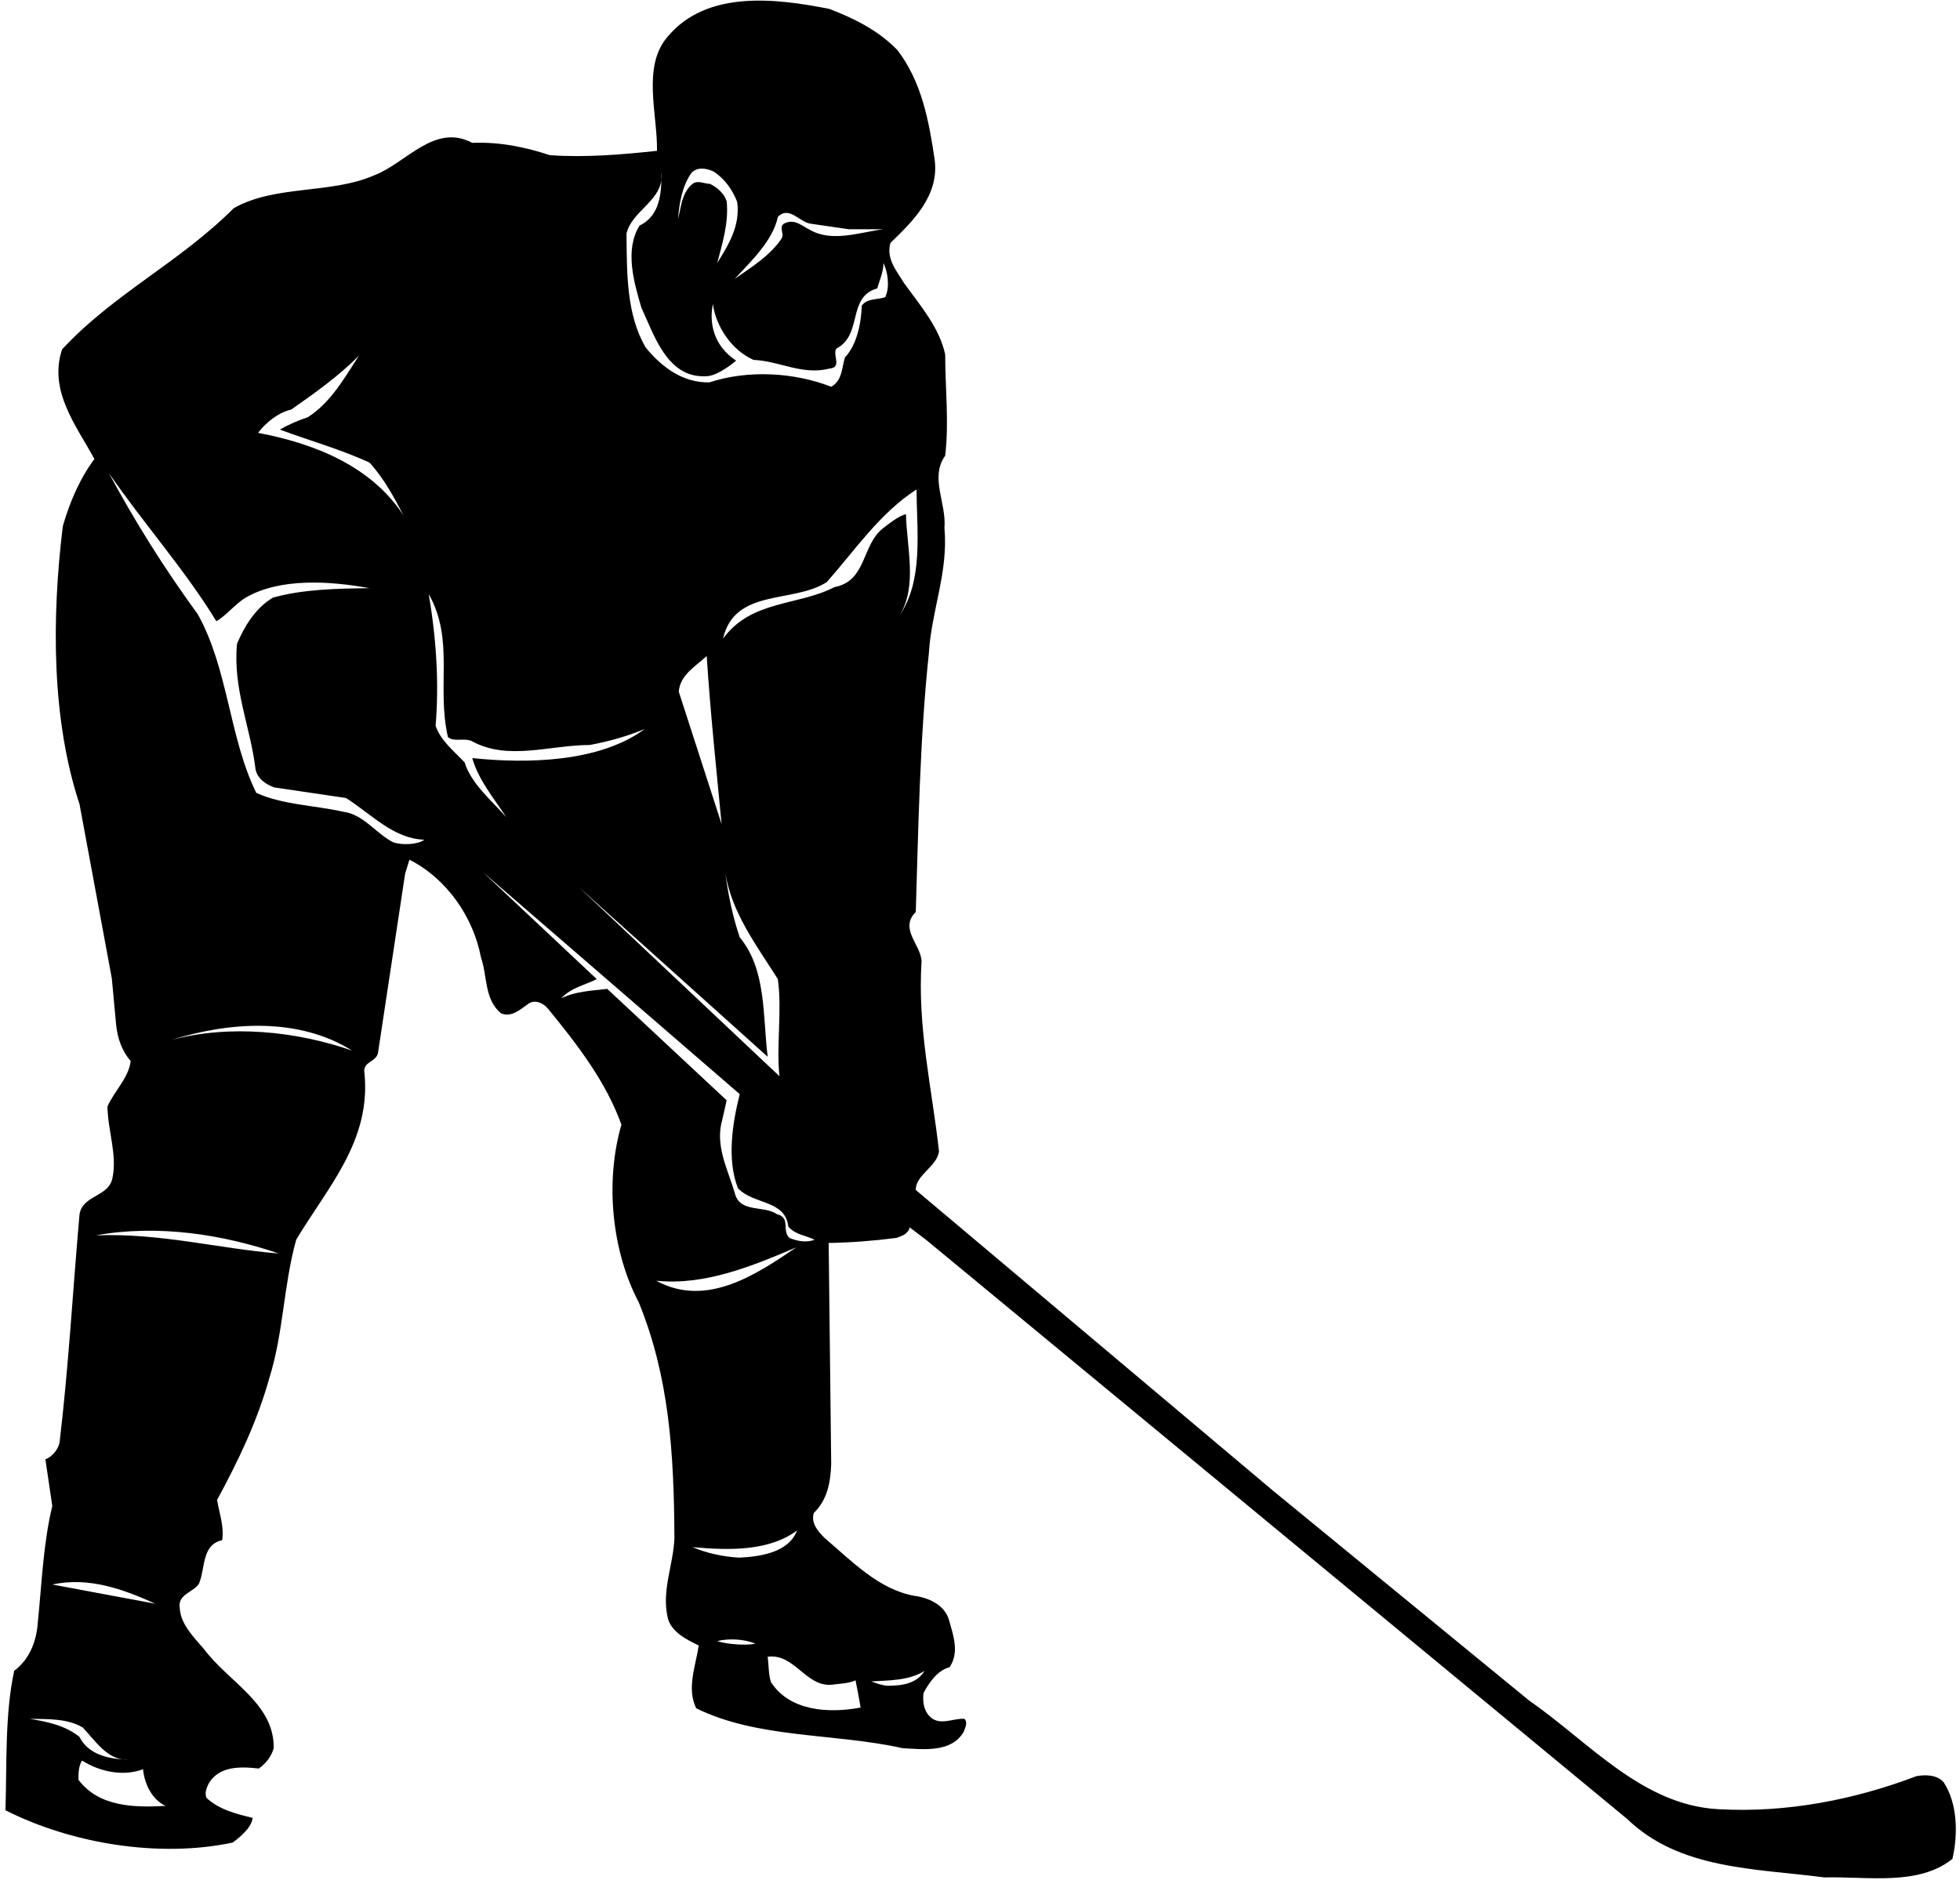 <?xml version="1.0" encoding="UTF-8"?>
<svg xmlns="http://www.w3.org/2000/svg" xmlns:xlink="http://www.w3.org/1999/xlink" width="513pt" height="492pt" viewBox="0 0 513 492" version="1.1">
<g id="surface1">
<path style=" stroke:none;fill-rule:nonzero;fill:rgb(0%,0%,0%);fill-opacity:1;" d="M 508.73 466.504 C 507.117 464.602 504.172 464.414 501.605 464.887 C 485.645 470.969 467.691 474.578 449.641 473.531 C 429.691 472.395 416.012 456.051 400.145 445.031 L 333.359 390.312 L 239.691 311.465 C 239.598 307.566 245.199 305.383 245.77 301.395 C 243.965 284.957 240.07 268.996 241.211 251.52 C 240.926 247.148 235.32 243.062 239.691 238.691 C 240.355 217.414 240.734 193.379 243.109 171.055 C 243.777 159.746 248.242 149.867 247.195 138.184 C 247.766 131.723 243.301 124.977 247.387 119.277 C 248.43 110.633 247.387 101.324 247.387 92.773 C 245.867 85.742 240.926 80.043 236.652 74.152 C 234.75 70.922 231.902 67.883 233.039 63.609 C 239.027 57.812 245.867 51.164 244.633 41.758 C 243.109 31.496 241.211 21.332 234.848 13.066 C 229.621 7.746 223.445 4.805 217.082 2.332 C 203.117 -0.422 184.973 -2.703 174.711 9.648 C 167.965 17.438 172.145 30.074 171.957 39.477 C 163.121 40.43 153.43 41.281 143.93 40.617 C 137.566 38.527 130.914 37.102 123.602 37.387 C 113.723 32.164 106.406 42.613 98.047 45.844 C 86.645 50.879 72.109 48.312 61.188 54.488 C 46.938 68.738 29.836 76.812 16.25 91.441 C 12.641 102.273 19.957 111.395 24.707 120.133 C 20.715 125.547 18.246 131.531 16.441 137.707 C 13.496 161.84 13.496 188.344 20.812 210.477 L 29.266 256.078 L 30.406 268.332 C 30.785 271.848 31.926 275.078 34.207 277.738 C 33.637 282.203 29.93 285.527 28.125 289.613 C 28.223 295.98 30.691 302.152 29.457 308.23 C 28.508 313.363 21.664 312.699 20.812 317.828 C 19.008 338.348 17.961 357.633 15.586 377.582 C 15.207 379.387 13.688 381.289 11.883 381.953 L 13.688 394.207 C 11.312 403.898 10.93 414.539 9.887 424.797 C 9.508 429.645 7.797 434.203 3.711 437.34 C 1.242 448.738 1.812 461.754 1.43 473.82 C 18.723 482.559 41.617 486.355 60.902 482.273 C 63.086 480.656 65.84 478.281 66.125 475.812 C 61.852 474.77 57.48 473.723 54.062 470.59 C 53.492 469.352 54.062 468.023 54.535 466.977 C 57.195 462.227 62.801 462.324 67.742 462.895 C 69.641 461.562 71.066 459.664 71.637 457.574 C 71.828 445.887 59.855 440.281 53.395 431.637 C 50.547 428.312 47.223 425.082 47.031 420.715 C 46.555 417.293 50.641 416.723 52.066 414.539 C 53.777 410.547 52.73 404.277 58.145 403.137 C 58.715 399.527 57.387 396.105 56.816 392.594 C 62.328 382.43 67.359 371.98 70.496 360.676 C 74.203 348.895 74.203 336.355 77.527 324.48 C 85.695 310.801 97.191 298.637 95.387 280.871 C 94.816 277.645 98.805 278.117 98.996 275.176 L 106.027 228.719 L 107.164 225.012 C 117.047 230.047 123.887 240.117 125.883 250.566 C 127.59 255.508 126.734 261.59 131.105 265.199 C 133.859 266.434 136.234 264.152 138.422 262.633 C 140.133 261.59 142.223 262.539 143.457 264.059 C 151.246 273.559 158.656 283.246 162.645 294.363 C 158.277 309.469 160.176 327.613 167.207 340.914 C 175.09 360.293 176.422 379.957 176.516 402.664 C 176.23 409.598 173.191 416.059 174.711 423.184 C 175.473 427.078 179.746 429.168 182.883 430.688 C 182.121 435.914 179.652 441.898 182.215 447.121 C 198.367 455.102 218.41 453.582 236.27 457.574 C 241.688 457.855 249 458.809 252.23 453.297 C 252.609 452.254 253.371 450.828 252.422 449.879 C 249.477 449.688 246.055 451.777 243.492 449.402 C 241.781 447.789 241.496 445.602 241.688 443.227 C 243.016 440.57 245.391 437.148 248.527 436.387 C 251.188 432.492 249.477 427.934 248.336 423.848 C 247.102 419.953 242.922 418.148 239.215 417.672 C 230 415.965 223.066 408.742 215.75 402.473 C 213.945 400.668 212.234 398.578 212.996 396.012 C 216.512 392.594 217.367 388.129 217.555 383.281 L 216.891 325.332 C 222.688 325.238 228.859 324.762 234.656 324.004 C 235.984 323.527 237.789 322.957 238.074 321.246 L 242.352 324.48 L 425.891 476.098 C 439.664 489.398 459.426 489.02 477.477 491.391 C 488.875 491.109 502.082 493.676 511.012 486.551 C 512.531 479.992 512.344 472.012 508.73 466.504 Z M 203.59 56.77 C 206.633 53.727 209.289 58.289 212.332 58.574 L 222.117 59.996 L 231.234 59.996 C 225.156 60.758 217.84 63.512 212.047 60.188 C 210.051 59.238 208.055 57.242 205.492 58.383 C 203.496 59.332 205.492 61.137 204.539 62.469 C 201.5 67.027 196.562 69.973 192.285 73.012 C 196.277 68.645 202.262 63.133 203.59 56.77 Z M 180.887 45.367 C 182.406 43.562 184.973 44.039 186.777 44.895 C 189.723 46.793 191.812 49.832 192.949 52.871 C 193.805 59.047 190.672 64.082 187.727 68.832 C 189.055 63.703 190.766 58.383 190.195 52.684 C 189.531 50.594 187.727 49.074 185.824 48.121 C 184.305 48.121 182.691 47.078 181.266 48.121 C 178.32 50.496 178.227 54.68 177.465 57.242 C 177.848 52.969 178.512 48.883 180.887 45.367 Z M 173.098 47.086 C 173.109 46.445 173.105 45.809 173.098 45.18 C 173.188 45.855 173.164 46.48 173.098 47.086 C 173.012 51.922 172.098 56.781 167.395 59.047 C 163.406 65.414 165.973 74.059 167.871 80.52 C 171.195 87.645 174.617 98.949 184.688 98.473 C 187.914 98.566 192.664 94.387 192.664 94.387 C 184.305 88.824 186.492 80.234 186.586 79.566 C 187.348 85.363 191.43 91.633 197.227 94.199 C 204.066 94.484 209.957 98.281 217.082 96.477 C 220.5 96.191 217.84 92.965 218.887 91.254 C 225.914 87.645 221.641 77.668 229.621 75.484 C 230.191 73.297 231.234 71.305 231.234 68.832 C 232.375 71.207 232.945 75.102 231.711 77.762 C 229.812 78.523 226.961 77.953 225.535 80.043 C 225.535 80.043 225.555 88.953 221.164 93.531 C 220.312 96.191 220.5 99.613 217.555 101.227 C 207.77 97.43 195.801 96.762 185.637 100.09 C 178.797 100.184 173.383 96.289 169.012 90.969 C 163.977 82.418 164.07 71.684 163.977 61.137 C 165.266 55.551 172.445 52.828 173.098 47.086 Z M 193.617 245.344 C 191.777 239.914 190.602 234.262 189.828 228.391 C 191.484 238.93 198.027 247.438 203.59 256.27 C 204.73 264.438 203.156 273.707 204.012 281.688 L 151.438 232.137 L 200.93 276.598 C 199.602 265.957 200.645 253.801 193.617 245.344 Z M 177.656 181.027 C 178.035 176.656 181.836 174.566 184.973 171.719 C 185.922 186.539 187.535 201.645 188.867 215.703 Z M 76.195 107.215 C 82.277 102.938 88.547 98.566 93.961 93.059 C 90.258 98.758 86.645 105.312 80.566 109.207 C 78 110.062 75.531 111.109 73.25 112.438 C 80.852 115.289 89.117 117.566 96.715 121.082 C 100.609 125.359 103.082 130.109 105.645 134.953 C 97.098 121.844 82.086 116.047 67.551 113.293 C 69.453 110.727 72.777 107.973 76.195 107.215 Z M 40.664 419.762 L 13.688 414.727 C 23.375 412.637 32.496 416.059 40.664 419.762 Z M 21.664 452.156 C 24.688 455.352 27.559 459.867 32.121 460.523 C 32.617 460.562 33.094 460.594 33.539 460.613 C 33.047 460.629 32.578 460.59 32.121 460.523 C 28.211 460.219 23.09 459.184 20.812 454.629 C 17.105 451.59 12.262 450.637 7.797 449.879 C 12.734 449.973 17.676 449.781 21.664 452.156 Z M 20.527 465.84 C 20.527 464.32 20.527 462.227 21.477 460.801 C 25.941 463.652 32.117 465.078 37.438 463.082 C 37.816 466.883 39.715 470.969 43.328 472.676 C 34.871 473.152 25.848 472.867 20.527 465.84 Z M 25.086 323.34 C 41.52 320.395 58.43 323.148 72.965 328.09 C 57.387 326.855 41.996 322.676 25.086 323.34 Z M 44.75 272.23 C 60.141 267.383 78.191 266.242 92.156 274.98 C 77.715 269.949 60.141 268.051 44.75 272.23 Z M 102.891 220.453 C 98.426 218.172 95.102 213.137 89.875 212.473 C 82.277 210.762 74.012 210.668 67.078 207.531 C 59.953 192.996 59.762 175.137 51.781 160.793 C 43.039 148.824 35.348 136.566 28.508 123.84 C 37.531 136.949 48.457 149.203 56.625 162.598 C 59.191 161.172 61.566 158.039 64.32 156.422 C 73.25 151.199 86.457 152.055 96.715 153.953 C 87.977 154.047 79.234 154.238 71.445 156.422 C 66.789 159.18 63.941 164.023 62.039 168.488 C 60.902 180.27 65.555 190.242 66.887 201.359 C 67.359 203.828 69.641 205.348 71.828 206.109 L 90.539 208.863 C 97.191 213.043 102.891 219.504 111.062 219.789 C 109.445 221.023 105.457 221.309 102.891 220.453 Z M 121.605 199.555 C 118.566 196.324 115.336 193.852 114.008 189.957 C 114.957 178.938 114.195 166.969 112.199 155.473 C 119.039 167.539 114.195 179.602 117.234 192.902 C 118.66 194.328 121.797 192.996 123.602 194.043 C 133.008 199.172 144.027 194.992 154.383 194.992 C 159.414 194.043 164.164 192.715 168.727 190.812 C 156.945 199.555 137.852 199.934 123.602 198.414 C 125.215 204.113 129.207 208.863 132.531 213.898 C 128.539 209.434 123.316 205.062 121.605 199.555 Z M 171.766 335.215 C 184.496 336.543 197.035 331.316 208.438 326.473 C 198.461 333.219 185.066 342.527 171.766 335.215 Z M 181.266 404.945 C 190.766 405.797 201.215 406.082 208.625 400.574 C 206.441 406.273 199.316 407.414 193.426 407.699 C 189.055 407.414 185.066 406.559 181.266 404.945 Z M 187.727 429.547 C 190.574 428.789 194.852 428.977 197.699 430.215 C 195.609 430.688 190.766 430.496 187.727 429.547 Z M 241.973 437.34 C 239.977 440.664 236.082 441.23 232.375 441.23 C 230.762 441.137 229.43 440.57 228.008 440.094 C 232.66 439.809 237.98 439.902 241.973 437.34 Z M 217.746 440.949 C 219.836 440.664 222.02 440.664 223.922 439.809 C 224.395 442.184 224.871 444.559 225.25 446.934 C 216.699 448.547 206.633 447.789 201.785 440.281 C 201.121 438.195 201.215 435.82 200.93 433.633 C 207.961 432.684 210.906 441.613 217.746 440.949 Z M 206.633 324.004 C 204.539 322.105 207.012 318.684 203.402 317.828 C 199.887 315.355 193.52 317.637 192.285 312.129 C 190.48 306.051 187.062 299.777 189.055 293.031 L 190.195 287.996 L 158.941 258.832 C 154.762 259.309 150.484 259.496 146.875 261.305 C 149.535 258.453 153.051 257.883 156.188 256.27 L 126.355 228.242 L 193.617 286.383 C 191.715 293.887 190.195 303.48 193.141 310.988 C 197.133 315.355 205.492 313.934 206.348 321.059 C 208.246 323.242 210.906 323.34 213.188 324.48 C 211.191 325.332 208.531 324.855 206.633 324.004 Z M 235.512 160.984 C 240.164 153.289 237.316 143.312 237.125 134.574 C 235.227 135.047 232.945 136.852 231.234 138.184 C 225.441 142.555 226.961 152.055 218.41 153.668 C 208.91 158.609 196.656 156.992 189.246 167.156 C 192.285 153.859 207.676 158.039 216.414 152.34 C 223.73 144.074 230.285 134.289 239.883 128.113 C 239.977 139.418 241.688 151.77 235.512 160.984 "/>
</g>
</svg>

